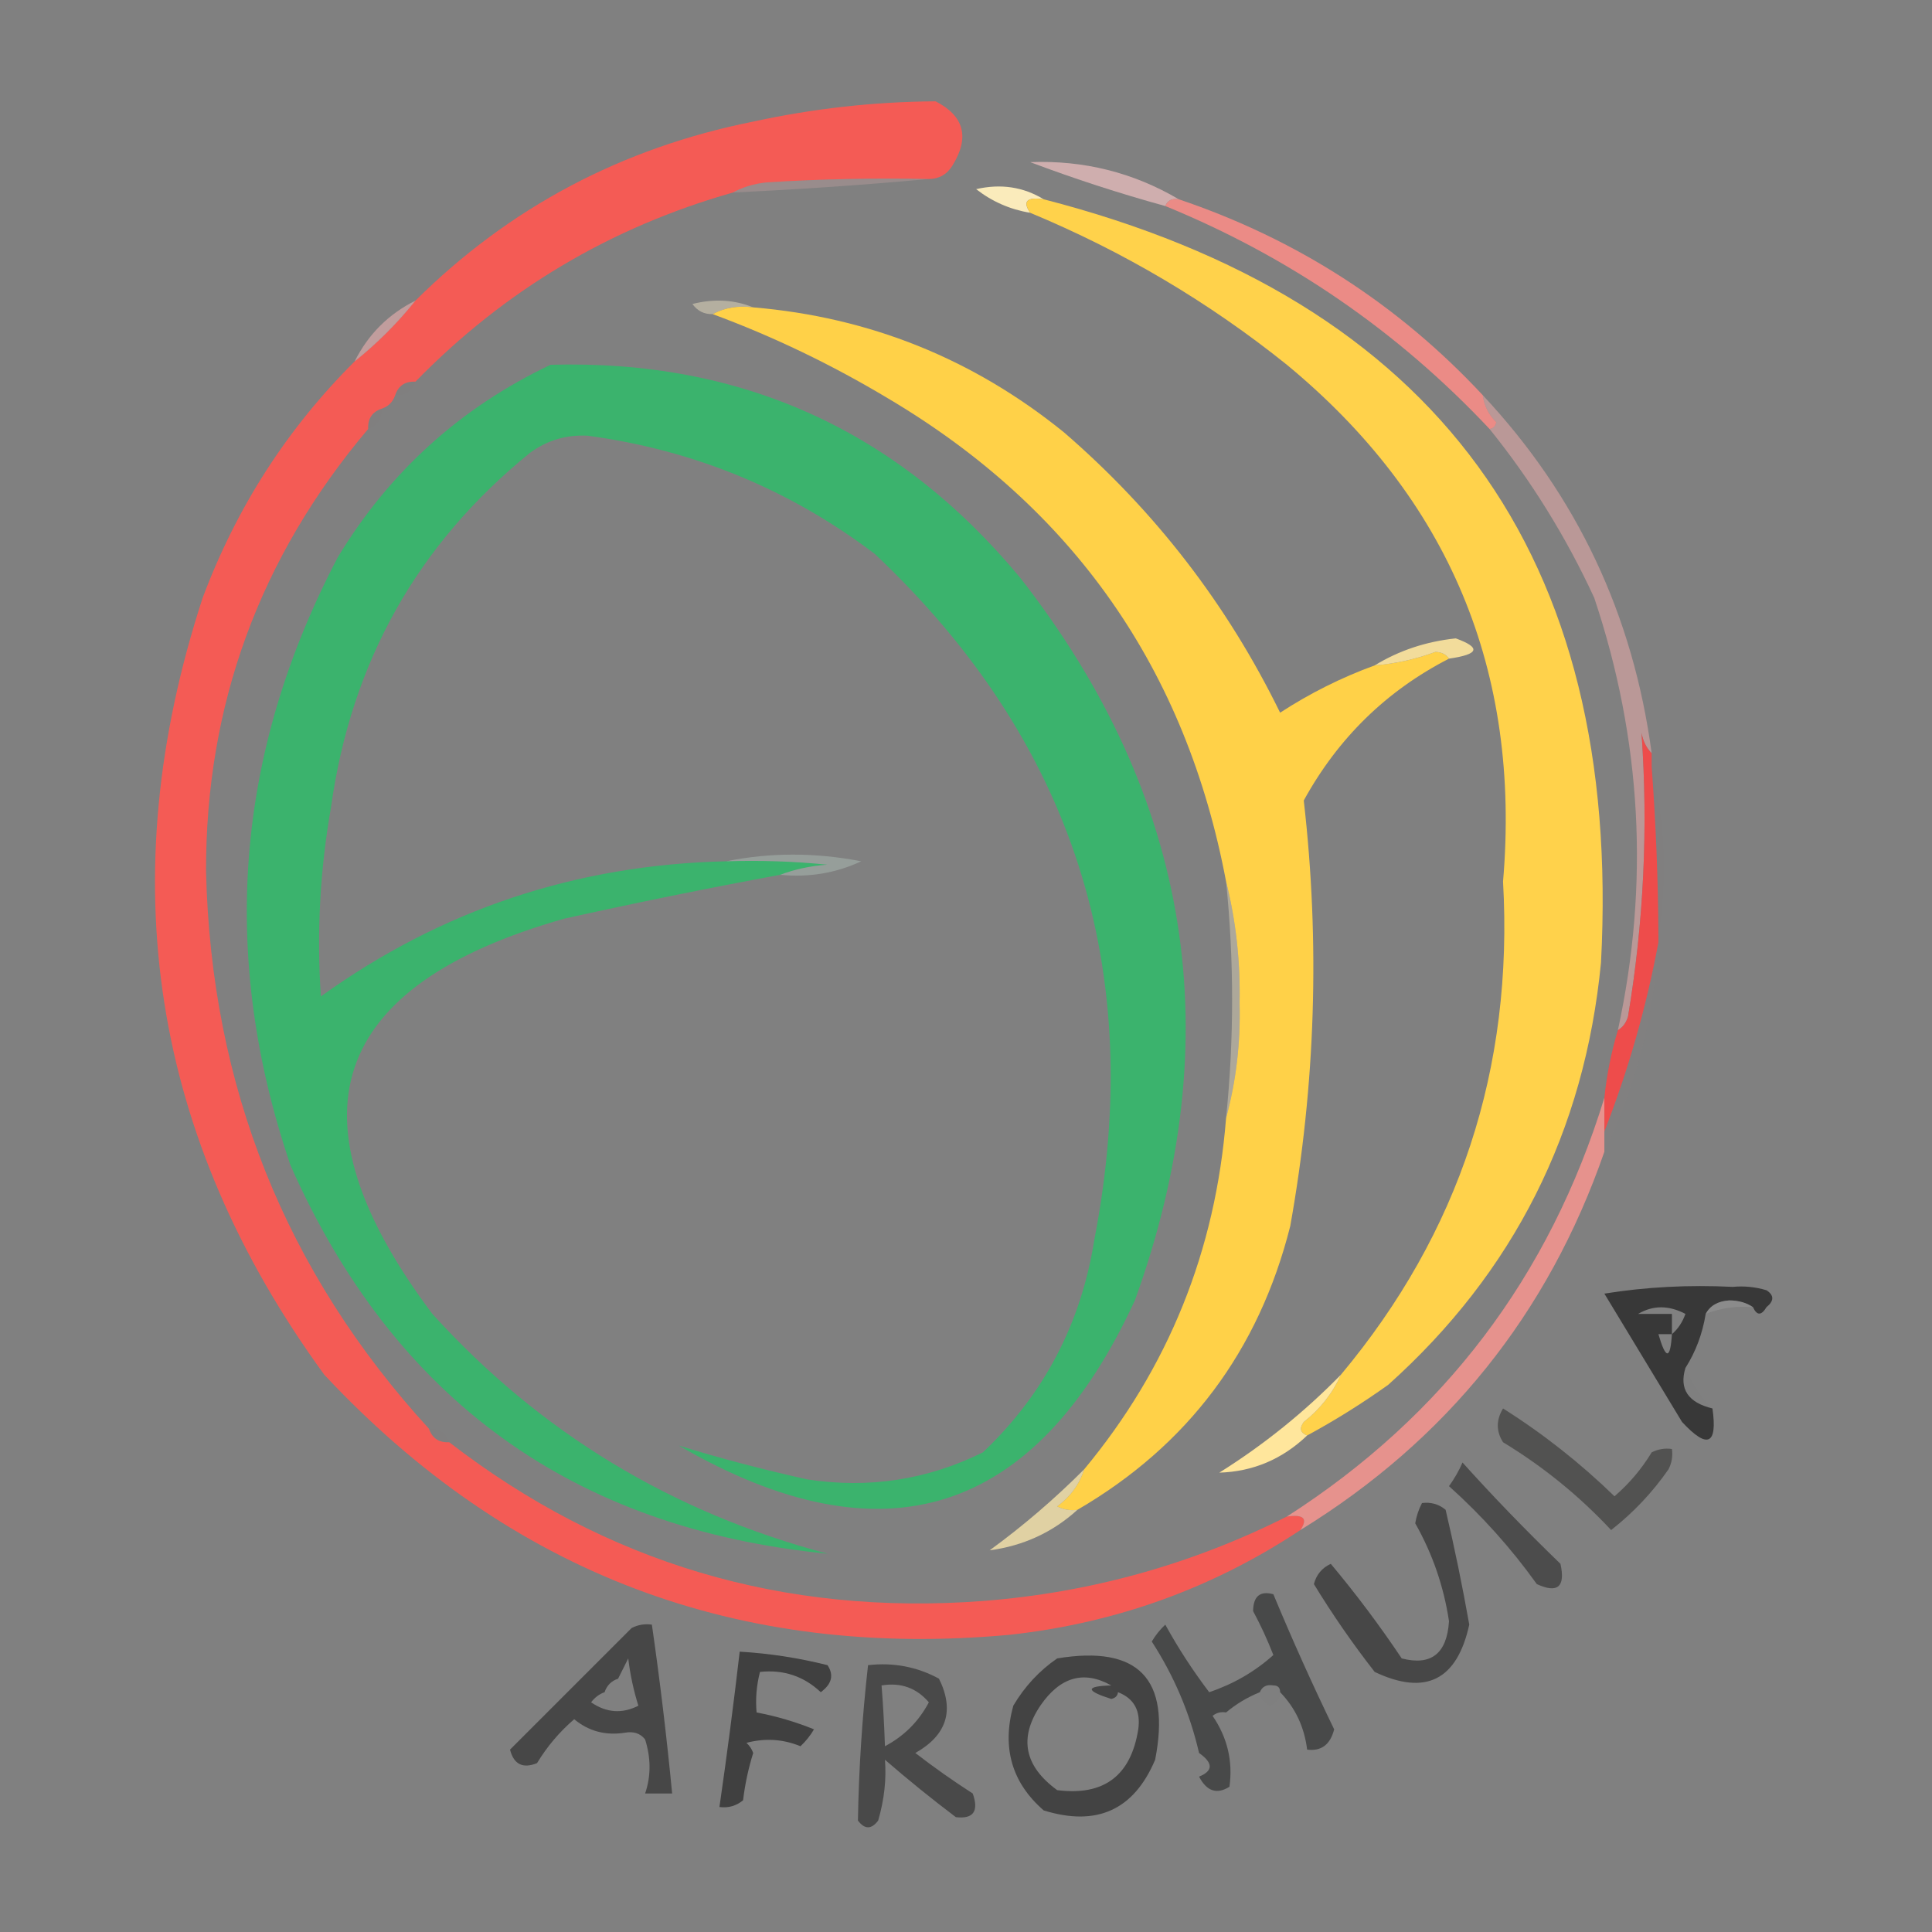 <?xml version="1.0" encoding="UTF-8"?>
<!DOCTYPE svg PUBLIC "-//W3C//DTD SVG 1.1//EN" "http://www.w3.org/Graphics/SVG/1.1/DTD/svg11.dtd">
<svg xmlns="http://www.w3.org/2000/svg" version="1.1" width="286px" height="286px" style="shape-rendering:geometricPrecision; text-rendering:geometricPrecision; image-rendering:optimizeQuality; fill-rule:evenodd; clip-rule:evenodd" xmlns:xlink="http://www.w3.org/1999/xlink">
<rect width="100%" height="100%" fill="#808080" stroke="none"/>
<g><path style="opacity:1" fill="#f45b55" d="M 137.5,26.5 C 129.493,26.334 121.493,26.5 113.5,27C 111.618,27.198 109.952,27.698 108.5,28.5C 90.35,33.647 74.683,42.98 61.5,56.5C 59.973,56.427 58.973,57.094 58.5,58.5C 58.167,59.5 57.5,60.167 56.5,60.5C 55.094,60.973 54.427,61.973 54.5,63.5C 38.449,82.495 30.449,104.328 30.5,129C 31.253,160.791 42.253,188.291 63.5,211.5C 63.973,212.906 64.973,213.573 66.5,213.5C 89.671,231.383 116.005,239.217 145.5,237C 161.347,235.772 176.347,231.605 190.5,224.5C 192.993,224.131 193.66,224.797 192.5,226.5C 179.54,235.101 165.207,240.268 149.5,242C 109.274,245.707 75.441,232.873 48,203.5C 22.431,168.41 16.431,130.077 30,88.5C 35.019,75.102 42.519,63.435 52.5,53.5C 55.833,50.833 58.833,47.833 61.5,44.5C 75.377,30.724 92.043,21.891 111.5,18C 120.427,16.057 129.427,15.057 138.5,15C 142.738,17.172 143.572,20.338 141,24.5C 140.184,25.823 139.017,26.489 137.5,26.5 Z"/></g>
<g><path style="opacity:0.207" fill="#fababa" d="M 137.5,26.5 C 127.998,27.375 118.331,28.041 108.5,28.5C 109.952,27.698 111.618,27.198 113.5,27C 121.493,26.5 129.493,26.334 137.5,26.5 Z"/></g>
<g><path style="opacity:0.957" fill="#ffefbd" d="M 154.5,29.5 C 152.007,29.131 151.34,29.797 152.5,31.5C 149.533,31.011 146.867,29.845 144.5,28C 148.148,27.163 151.481,27.663 154.5,29.5 Z"/></g>
<g><path style="opacity:0.631" fill="#fdcaca" d="M 174.5,29.5 C 173.508,29.328 172.842,29.662 172.5,30.5C 165.745,28.644 159.079,26.477 152.5,24C 160.418,23.699 167.752,25.532 174.5,29.5 Z"/></g>
<g><path style="opacity:1" fill="#ffd24b" d="M 154.5,29.5 C 212.693,44.493 240.193,82.16 237,142.5C 234.578,167.511 224.078,188.344 205.5,205C 201.612,207.772 197.612,210.272 193.5,212.5C 192.475,212.103 192.308,211.437 193,210.5C 195.454,208.559 197.287,206.225 198.5,203.5C 216.061,182.483 224.061,158.15 222.5,130.5C 225.168,99.318 214.501,73.818 190.5,54C 178.928,44.712 166.261,37.212 152.5,31.5C 151.34,29.797 152.007,29.131 154.5,29.5 Z"/></g>
<g><path style="opacity:0.412" fill="#fff3cf" d="M 111.5,45.5 C 109.265,45.205 107.265,45.539 105.5,46.5C 104.244,46.539 103.244,46.039 102.5,45C 105.696,44.196 108.696,44.362 111.5,45.5 Z"/></g>
<g><path style="opacity:1" fill="#ffd148" d="M 111.5,45.5 C 128.73,46.948 144.063,53.115 157.5,64C 171.014,75.676 181.681,89.509 189.5,105.5C 193.91,102.628 198.577,100.295 203.5,98.5C 206.58,98.252 209.58,97.586 212.5,96.5C 213.416,96.543 214.083,96.876 214.5,97.5C 205.242,102.257 198.075,109.257 193,118.5C 195.414,139.563 194.748,160.563 191,181.5C 186.341,199.978 175.841,213.978 159.5,223.5C 158.448,223.649 157.448,223.483 156.5,223C 158.464,221.549 159.797,219.716 160.5,217.5C 172.951,202.504 179.951,185.17 181.5,165.5C 182.984,160.075 183.651,154.409 183.5,148.5C 183.62,142.267 182.953,136.267 181.5,130.5C 175.586,99.095 158.919,75.262 131.5,59C 123.128,53.979 114.461,49.812 105.5,46.5C 107.265,45.539 109.265,45.205 111.5,45.5 Z"/></g>
<g><path style="opacity:0.863" fill="#fb8c87" d="M 174.5,29.5 C 191.993,35.406 206.993,45.073 219.5,58.5C 219.703,60.044 220.37,61.378 221.5,62.5C 221.376,63.107 221.043,63.44 220.5,63.5C 206.903,49.033 190.903,38.033 172.5,30.5C 172.842,29.662 173.508,29.328 174.5,29.5 Z"/></g>
<g><path style="opacity:0.525" fill="#fcb7b7" d="M 61.5,44.5 C 58.833,47.833 55.833,50.833 52.5,53.5C 54.5,49.5 57.5,46.5 61.5,44.5 Z"/></g>
<g><path style="opacity:1" fill="#3bb36d" d="M 107.5,127.5 C 112.511,127.334 117.511,127.501 122.5,128C 119.964,128.186 117.631,128.686 115.5,129.5C 104.807,131.472 94.14,133.639 83.5,136C 48.645,145.899 42.145,165.399 64,194.5C 79.917,212.05 99.417,223.884 122.5,230C 84.81,226.311 58.31,207.144 43,172.5C 32.471,141.508 34.805,111.508 50,82.5C 57.656,69.843 68.156,60.343 81.5,54C 109.742,53.203 132.909,63.703 151,85.5C 176.401,117.965 182.067,153.632 168,192.5C 153.288,224.405 130.788,231.572 100.5,214C 106.664,215.891 112.997,217.558 119.5,219C 128.611,220.399 137.278,219.065 145.5,215C 154.541,206.421 160.041,195.921 162,183.5C 169.73,143.55 158.897,109.716 129.5,82C 116.896,72.45 102.729,66.617 87,64.5C 83.871,64.329 81.037,65.162 78.5,67C 61.825,80.504 51.991,98.004 49,119.5C 47.366,128.82 46.866,138.154 47.5,147.5C 65.35,134.661 85.35,127.994 107.5,127.5 Z"/></g>
<g><path style="opacity:0.004" fill="#fedfde" d="M 61.5,56.5 C 61.027,57.906 60.027,58.573 58.5,58.5C 58.973,57.094 59.973,56.427 61.5,56.5 Z"/></g>
<g><path style="opacity:0.004" fill="#fed4d4" d="M 56.5,60.5 C 56.573,62.027 55.906,63.027 54.5,63.5C 54.427,61.973 55.094,60.973 56.5,60.5 Z"/></g>
<g><path style="opacity:0.463" fill="#fdb3b1" d="M 219.5,58.5 C 233.435,73.376 241.768,91.042 244.5,111.5C 243.732,110.737 243.232,109.737 243,108.5C 243.997,122.556 243.33,136.556 241,150.5C 240.722,151.416 240.222,152.082 239.5,152.5C 244.195,130.844 243.029,109.51 236,88.5C 231.824,79.468 226.658,71.134 220.5,63.5C 221.043,63.44 221.376,63.107 221.5,62.5C 220.37,61.378 219.703,60.044 219.5,58.5 Z"/></g>
<g><path style="opacity:0.894" fill="#ffe69e" d="M 214.5,97.5 C 214.083,96.876 213.416,96.543 212.5,96.5C 209.58,97.586 206.58,98.252 203.5,98.5C 207.094,96.301 211.094,94.967 215.5,94.5C 219.286,95.868 218.953,96.868 214.5,97.5 Z"/></g>
<g><path style="opacity:0.978" fill="#f04b4a" d="M 244.5,111.5 C 244.5,112.167 244.5,112.833 244.5,113.5C 245.124,121.819 245.457,130.152 245.5,138.5C 245.5,138.833 245.5,139.167 245.5,139.5C 243.718,149.074 241.051,158.408 237.5,167.5C 237.5,165.833 237.5,164.167 237.5,162.5C 237.851,159.097 238.518,155.763 239.5,152.5C 240.222,152.082 240.722,151.416 241,150.5C 243.33,136.556 243.997,122.556 243,108.5C 243.232,109.737 243.732,110.737 244.5,111.5 Z"/></g>
<g><path style="opacity:0.004" fill="#ffeae9" d="M 244.5,113.5 C 246.517,121.784 246.85,130.117 245.5,138.5C 245.457,130.152 245.124,121.819 244.5,113.5 Z"/></g>
<g><path style="opacity:0.28" fill="#d0eee0" d="M 107.5,127.5 C 114.011,126.182 120.678,126.182 127.5,127.5C 123.722,129.255 119.722,129.922 115.5,129.5C 117.631,128.686 119.964,128.186 122.5,128C 117.511,127.501 112.511,127.334 107.5,127.5 Z"/></g>
<g><path style="opacity:0.357" fill="#fff1c9" d="M 181.5,130.5 C 182.953,136.267 183.62,142.267 183.5,148.5C 183.651,154.409 182.984,160.075 181.5,165.5C 182.691,153.838 182.691,142.172 181.5,130.5 Z"/></g>
<g><path style="opacity:0.012" fill="#fedada" d="M 245.5,139.5 C 244.84,150.458 242.173,160.791 237.5,170.5C 237.5,169.5 237.5,168.5 237.5,167.5C 241.051,158.408 243.718,149.074 245.5,139.5 Z"/></g>
<g><path style="opacity:0.006" fill="#dadada" d="M 256.5,190.5 C 249.978,190.177 243.645,190.51 237.5,191.5C 236.957,191.44 236.624,191.107 236.5,190.5C 243.322,189.182 249.989,189.182 256.5,190.5 Z"/></g>
<g><path style="opacity:0.999" fill="#383838" d="M 256.5,190.5 C 258.199,190.34 259.866,190.506 261.5,191C 262.641,191.741 262.641,192.575 261.5,193.5C 260.743,194.773 260.077,194.773 259.5,193.5C 258.551,192.848 257.385,192.514 256,192.5C 254.319,192.608 253.152,193.275 252.5,194.5C 252.02,197.443 251.02,200.11 249.5,202.5C 248.553,205.62 249.887,207.62 253.5,208.5C 254.267,213.887 252.767,214.554 249,210.5C 245.155,204.139 241.322,197.806 237.5,191.5C 243.645,190.51 249.978,190.177 256.5,190.5 Z M 242.5,194.5 C 244.693,193.203 247.027,193.203 249.5,194.5C 249.058,195.739 248.391,196.739 247.5,197.5C 247.5,196.5 247.5,195.5 247.5,194.5C 245.833,194.5 244.167,194.5 242.5,194.5 Z M 245.5,197.5 C 246.167,197.5 246.833,197.5 247.5,197.5C 247.263,201.289 246.596,201.289 245.5,197.5 Z"/></g>
<g><path style="opacity:0.31" fill="#a7a7a7" d="M 259.5,193.5 C 257.05,193.298 254.717,193.631 252.5,194.5C 253.152,193.275 254.319,192.608 256,192.5C 257.385,192.514 258.551,192.848 259.5,193.5 Z"/></g>
<g><path style="opacity:0.808" fill="#fd9690" d="M 237.5,162.5 C 237.5,164.167 237.5,165.833 237.5,167.5C 237.5,168.5 237.5,169.5 237.5,170.5C 229.181,194.491 214.181,213.158 192.5,226.5C 193.66,224.797 192.993,224.131 190.5,224.5C 213.715,209.61 229.382,188.944 237.5,162.5 Z"/></g>
<g><path style="opacity:0.004" fill="#f3f3f3" d="M 242.5,194.5 C 244.167,194.5 245.833,194.5 247.5,194.5C 247.5,195.5 247.5,196.5 247.5,197.5C 246.833,197.5 246.167,197.5 245.5,197.5C 245.5,196.833 245.167,196.5 244.5,196.5C 244.167,195.167 243.833,195.167 243.5,196.5C 242.662,196.158 242.328,195.492 242.5,194.5 Z"/></g>
<g><path style="opacity:0.004" fill="#fefffe" d="M 254.5,195.5 C 255.251,194.427 256.251,194.26 257.5,195C 256.552,195.483 255.552,195.649 254.5,195.5 Z"/></g>
<g><path style="opacity:0.004" fill="#fefffe" d="M 254.5,195.5 C 253.833,196.167 253.833,196.167 254.5,195.5 Z"/></g>
<g><path style="opacity:0.004" fill="#fefffe" d="M 251.5,200.5 C 252.833,201.167 252.833,201.167 251.5,200.5 Z"/></g>
<g><path style="opacity:0.004" fill="#bebebe" d="M 249.5,202.5 C 250.415,204.754 251.748,206.754 253.5,208.5C 249.887,207.62 248.553,205.62 249.5,202.5 Z"/></g>
<g><path style="opacity:0.999" fill="#525251" d="M 222.5,208.5 C 228.393,212.214 233.893,216.547 239,221.5C 241.19,219.612 243.023,217.445 244.5,215C 245.448,214.517 246.448,214.351 247.5,214.5C 247.649,215.552 247.483,216.552 247,217.5C 244.62,220.924 241.787,223.924 238.5,226.5C 233.765,221.431 228.431,217.098 222.5,213.5C 221.465,211.872 221.465,210.205 222.5,208.5 Z"/></g>
<g><path style="opacity:0.004" fill="#fed8d8" d="M 63.5,211.5 C 65.027,211.427 66.027,212.094 66.5,213.5C 64.973,213.573 63.973,212.906 63.5,211.5 Z"/></g>
<g><path style="opacity:1" fill="#ffe69c" d="M 198.5,203.5 C 197.287,206.225 195.454,208.559 193,210.5C 192.308,211.437 192.475,212.103 193.5,212.5C 189.811,216.015 185.478,217.849 180.5,218C 187.079,213.878 193.079,209.045 198.5,203.5 Z"/></g>
<g><path style="opacity:0.004" fill="#fefffe" d="M 215.5,223.5 C 216.833,224.167 216.833,224.167 215.5,223.5 Z"/></g>
<g><path style="opacity:1" fill="#4c4c4c" d="M 216.5,216.5 C 221.001,221.507 225.834,226.507 231,231.5C 231.757,234.914 230.59,235.914 227.5,234.5C 223.722,229.22 219.389,224.386 214.5,220C 215.305,218.887 215.972,217.721 216.5,216.5 Z"/></g>
<g><path style="opacity:0.757" fill="#ffebae" d="M 160.5,217.5 C 159.797,219.716 158.464,221.549 156.5,223C 157.448,223.483 158.448,223.649 159.5,223.5C 155.839,226.829 151.506,228.829 146.5,229.5C 151.436,225.904 156.103,221.904 160.5,217.5 Z"/></g>
<g><path style="opacity:0.047" fill="#feffe9" d="M 146.5,229.5 C 145.833,230.167 145.833,230.167 146.5,229.5 Z"/></g>
<g><path style="opacity:1" fill="#474747" d="M 210.5,222.5 C 211.822,222.33 212.989,222.663 214,223.5C 215.325,229.135 216.492,234.802 217.5,240.5C 215.695,248.736 211.028,251.069 203.5,247.5C 200.253,243.341 197.253,239.008 194.5,234.5C 194.865,233.098 195.699,232.098 197,231.5C 200.734,235.957 204.234,240.624 207.5,245.5C 211.858,246.626 214.192,244.792 214.5,240C 213.727,234.847 212.06,230.014 209.5,225.5C 209.685,224.416 210.018,223.416 210.5,222.5 Z"/></g>
<g><path style="opacity:0.999" fill="#484949" d="M 189.5,250.5 C 189.5,249.833 189.167,249.5 188.5,249.5C 187.508,249.328 186.842,249.662 186.5,250.5C 184.632,251.263 182.965,252.263 181.5,253.5C 180.761,253.369 180.094,253.536 179.5,254C 181.694,257.206 182.527,260.706 182,264.5C 180.129,265.668 178.629,265.168 177.5,263C 179.603,262.147 179.603,260.98 177.5,259.5C 176.141,253.613 173.808,248.113 170.5,243C 171.047,242.075 171.713,241.242 172.5,240.5C 174.403,243.963 176.569,247.297 179,250.5C 182.589,249.293 185.755,247.459 188.5,245C 187.618,242.738 186.618,240.571 185.5,238.5C 185.527,236.296 186.527,235.462 188.5,236C 191.306,242.75 194.306,249.417 197.5,256C 196.924,258.268 195.59,259.268 193.5,259C 193.082,255.65 191.748,252.816 189.5,250.5 Z"/></g>
<g><path style="opacity:0.999" fill="#474747" d="M 95.5,257.5 C 94.791,256.596 93.791,256.263 92.5,256.5C 89.635,256.945 87.135,256.278 85,254.5C 82.81,256.388 80.977,258.555 79.5,261C 77.393,261.854 76.059,261.188 75.5,259C 81.434,253.066 87.434,247.066 93.5,241C 94.448,240.517 95.448,240.351 96.5,240.5C 97.697,248.807 98.697,257.14 99.5,265.5C 98.167,265.5 96.833,265.5 95.5,265.5C 96.371,262.938 96.371,260.272 95.5,257.5 Z M 89.5,250.5 C 89.833,249.5 90.5,248.833 91.5,248.5C 91.987,247.527 92.487,246.527 93,245.5C 93.287,247.891 93.787,250.224 94.5,252.5C 92.102,253.724 89.769,253.558 87.5,252C 88.044,251.283 88.711,250.783 89.5,250.5 Z"/></g>
<g><path style="opacity:1" fill="#404040" d="M 109.5,244.5 C 113.892,244.757 118.225,245.424 122.5,246.5C 123.471,247.962 123.138,249.295 121.5,250.5C 118.982,248.127 115.982,247.127 112.5,247.5C 111.986,249.512 111.82,251.512 112,253.5C 114.941,254.059 117.775,254.893 120.5,256C 119.953,256.925 119.287,257.758 118.5,258.5C 115.897,257.438 113.23,257.272 110.5,258C 110.957,258.414 111.291,258.914 111.5,259.5C 110.787,261.776 110.287,264.109 110,266.5C 108.989,267.337 107.822,267.67 106.5,267.5C 107.609,259.848 108.609,252.181 109.5,244.5 Z"/></g>
<g><path style="opacity:0.999" fill="#434343" d="M 156.5,245.5 C 168.512,243.512 173.345,248.512 171,260.5C 167.858,267.939 162.358,270.439 154.5,268C 149.787,263.904 148.287,258.737 150,252.5C 151.694,249.642 153.861,247.309 156.5,245.5 Z M 164.5,249.5 C 160.661,249.612 160.661,250.279 164.5,251.5C 165.107,251.376 165.44,251.043 165.5,250.5C 167.884,251.425 168.884,253.258 168.5,256C 167.405,262.88 163.405,265.88 156.5,265C 151.632,261.448 150.798,257.282 154,252.5C 156.937,248.228 160.437,247.228 164.5,249.5 Z"/></g>
<g><path style="opacity:1" fill="#494949" d="M 128.5,246.5 C 132.257,246.071 135.757,246.737 139,248.5C 141.326,253.199 140.16,256.866 135.5,259.5C 138.246,261.623 141.079,263.623 144,265.5C 144.925,268.134 144.091,269.301 141.5,269C 137.908,266.287 134.408,263.453 131,260.5C 131.234,263.401 130.901,266.401 130,269.5C 129,270.833 128,270.833 127,269.5C 127.134,261.831 127.634,254.164 128.5,246.5 Z M 130.5,249.5 C 133.346,249.03 135.679,249.863 137.5,252C 136,254.833 133.833,257 131,258.5C 130.896,255.337 130.729,252.337 130.5,249.5 Z"/></g>
<g><path style="opacity:0.004" fill="#fefffe" d="M 117.5,250.5 C 117.897,249.475 118.563,249.308 119.5,250C 118.906,250.464 118.239,250.631 117.5,250.5 Z"/></g>
<g><path style="opacity:0.004" fill="#fefffe" d="M 164.5,249.5 C 164.5,250.167 164.833,250.5 165.5,250.5C 165.44,251.043 165.107,251.376 164.5,251.5C 160.661,250.279 160.661,249.612 164.5,249.5 Z"/></g>
<g><path style="opacity:0.004" fill="#f4f4f4" d="M 186.5,250.5 C 186.842,249.662 187.508,249.328 188.5,249.5C 189.167,249.5 189.5,249.833 189.5,250.5C 189.53,251.497 189.03,252.164 188,252.5C 187.035,252.07 186.535,251.404 186.5,250.5 Z"/></g>
<g><path style="opacity:0.004" fill="#fefffe" d="M 181.5,253.5 C 184.001,253.511 184.168,254.178 182,255.5C 181.536,254.906 181.369,254.239 181.5,253.5 Z"/></g>
<g><path style="opacity:0.004" fill="#fefffe" d="M 84.5,256.5 C 85.833,257.167 85.833,257.167 84.5,256.5 Z"/></g>
<g><path style="opacity:0.004" fill="#fbfbfb" d="M 92.5,256.5 C 93.791,256.263 94.791,256.596 95.5,257.5C 94.015,261.419 93.015,261.086 92.5,256.5 Z"/></g>
<g><path style="opacity:0.004" fill="#fefffe" d="M 175.5,257.5 C 176.833,258.167 176.833,258.167 175.5,257.5 Z"/></g>
<g><path style="opacity:0.004" fill="#fefffe" d="M 112.5,258.5 C 113.833,259.167 113.833,259.167 112.5,258.5 Z"/></g>
<g><path style="opacity:0.004" fill="#fefffe" d="M 177.5,259.5 C 177.631,260.239 177.464,260.906 177,261.5C 176.308,260.563 176.475,259.897 177.5,259.5 Z"/></g>
</svg>
